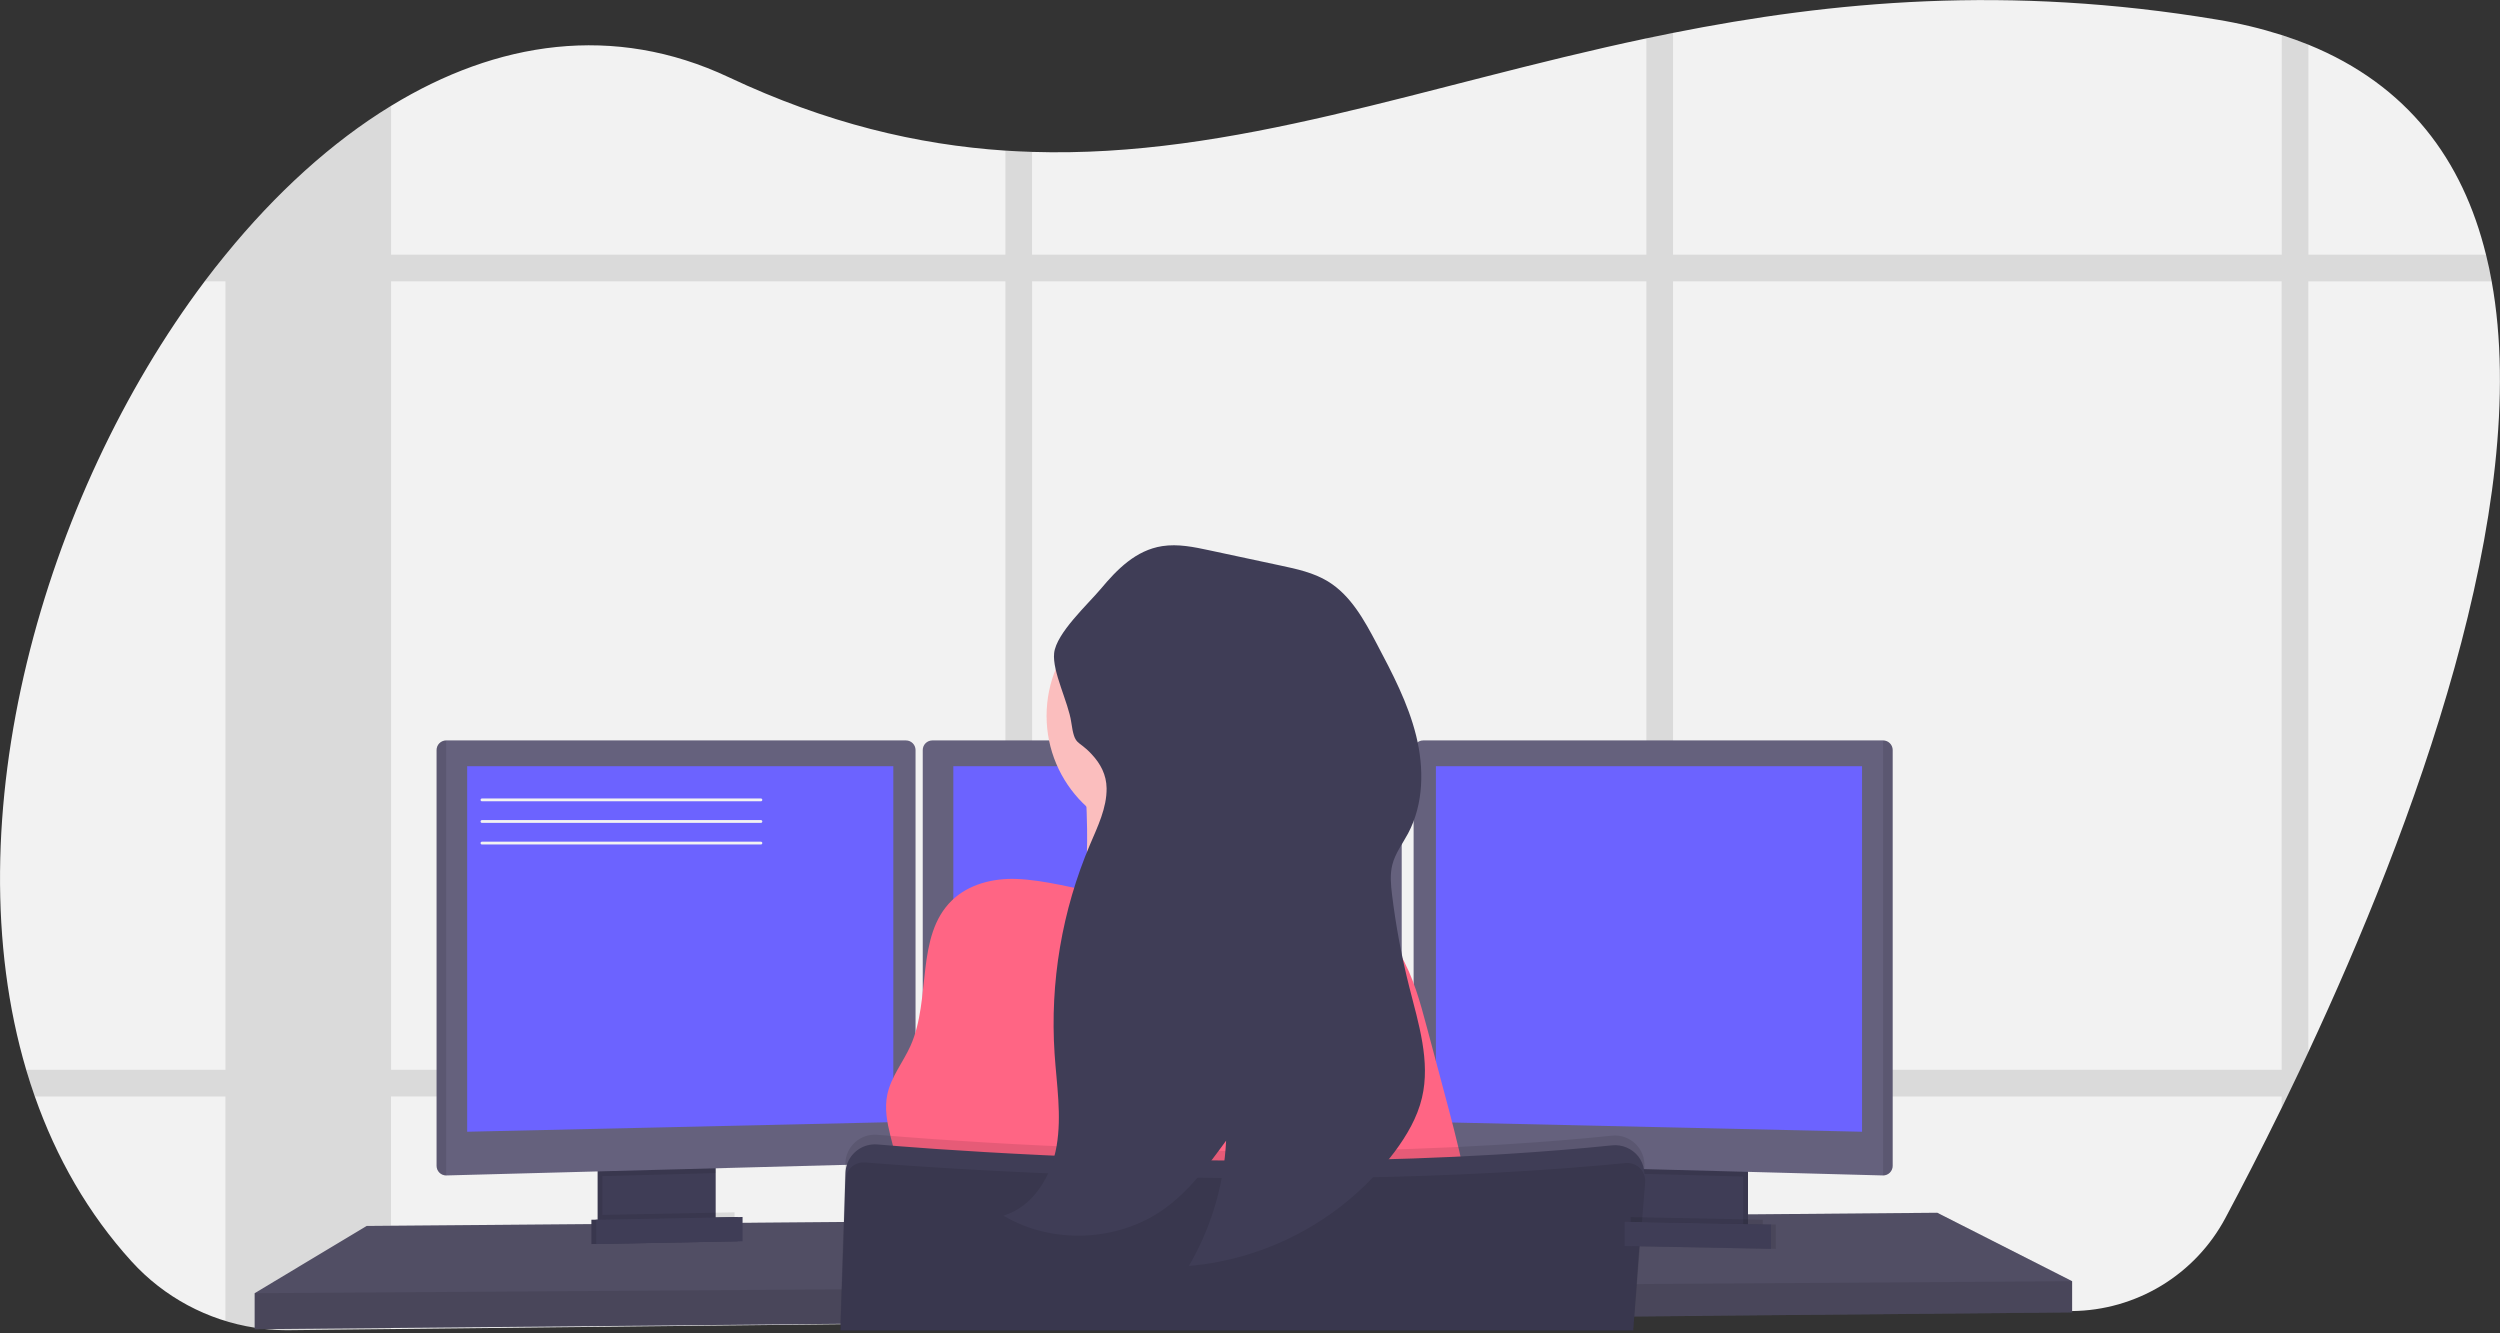 <svg width="600" height="320" viewBox="0 0 600 320" fill="none" xmlns="http://www.w3.org/2000/svg">
<rect x="0" y="0" width="600" height="320" fill="#333333" stroke="none"/>
<g clip-path="url(#clip0)">
<path d="M553.997 252.493C553.328 253.934 552.662 255.355 551.997 256.757C550.96 258.935 549.937 261.071 548.926 263.164C548.477 264.092 548.027 265.002 547.589 265.913C542.634 276.036 538.007 284.99 534.078 292.354C530.512 299.026 525.218 304.617 518.749 308.54C512.28 312.463 504.876 314.574 497.311 314.653L409.932 315.603H409.01L401.519 315.684L395.112 315.753L375.464 315.966H374.669L364.666 316.076H364.361L302.708 316.744L247.676 317.32L241.275 317.39L201.517 317.822H201.471L175.687 318.098H175.41L93.879 318.98L69.489 319.245C67.412 319.269 65.336 319.165 63.272 318.934C62.569 318.853 61.866 318.761 61.169 318.651C49.793 316.896 39.363 311.295 31.616 302.783C21.123 291.242 13.489 277.776 8.361 263.164C7.619 261.055 6.928 258.92 6.286 256.757C-11.466 196.747 10.176 119.324 49.126 67.512C50.759 65.346 52.418 63.233 54.104 61.174L54.145 61.128C66.124 46.424 79.555 34.139 93.862 25.404C119.214 9.899 147.303 5.531 174.932 18.548C198.308 29.564 220.134 34.744 241.292 36.15C243.429 36.289 245.567 36.392 247.693 36.456C296.226 37.983 341.711 20.495 395.123 9.208C397.25 8.758 399.382 8.314 401.531 7.894C439.634 0.311 481.904 -3.688 532.171 4.719C537.393 5.572 542.546 6.805 547.589 8.407C549.806 9.121 551.942 9.889 553.997 10.711C577.989 20.472 591.075 38.507 596.635 61.105C597.161 63.203 597.616 65.336 598.001 67.507C607.859 121.865 578.986 198.971 553.997 252.493Z" fill="#F2F2F2"/>
<path opacity="0.1" d="M286.379 256.757C286.147 258.912 285.787 261.051 285.301 263.164H339.291V256.757H286.379ZM241.292 292.947L247.693 292.896V277.068C245.498 276.97 243.36 276.872 241.292 276.768V292.947ZM107.085 256.757V263.164H221.459V256.757H107.085ZM596.664 61.128H554.026V10.717C551.971 9.884 549.835 9.115 547.618 8.412V61.128H401.531V7.877C399.382 8.297 397.25 8.741 395.124 9.19V61.128H247.693V36.438C245.567 36.375 243.43 36.271 241.292 36.133V61.128H93.862V25.404C79.555 34.139 66.124 46.424 54.145 61.128H54.104V61.174C52.414 63.248 50.755 65.361 49.126 67.512H54.104V256.757H6.281C6.918 258.919 7.61 261.055 8.355 263.164H54.099V317.107C56.4 317.811 58.749 318.348 61.128 318.715C61.825 318.824 62.528 318.916 63.231 318.997C65.295 319.228 67.372 319.332 69.448 319.308L93.839 319.043V263.153H241.292V317.436L247.693 317.366V263.164H395.124V315.805L401.531 315.736V263.164H547.59V265.912C548.028 265.002 548.477 264.092 548.926 263.164C549.937 261.071 550.96 258.935 551.997 256.757C552.662 255.359 553.328 253.937 553.997 252.493V67.535H598.029C597.641 65.35 597.186 63.214 596.664 61.128ZM93.862 256.757V67.512H241.292V256.757H93.862ZM247.705 256.757V67.512H395.124V256.757H247.705ZM547.601 256.757H401.531V67.512H547.59L547.601 256.757Z" fill="black"/>
<path d="M497.305 307.485V314.975L409.77 315.782L408.837 315.799L375.568 316.105L374.772 316.116L364.66 316.203H364.361L302.72 316.773L201.535 317.712H201.448L175.721 317.954L175.445 317.96L61.128 319.009V310.366L88.007 294.232L141.939 293.783L143.091 293.777L143.472 293.771L144.624 293.754L170.518 293.541L171.676 293.535L172.045 293.529L173.197 293.524L181.5 293.454L181.719 293.449L202.203 293.276H202.37L362.206 291.928L366.118 291.899H366.51L369.495 291.87L391.188 291.691L392.34 291.674L393.406 291.662H393.96L400.707 291.611L402.044 291.593L403.836 291.582L409.453 291.53L418.367 291.455L419.519 291.444L421.525 291.432H421.899L464.946 291.063L497.305 307.485Z" fill="#65617D"/>
<path opacity="0.2" d="M497.305 307.485V314.975L409.77 315.782L408.837 315.799L375.568 316.105L374.772 316.116L364.66 316.203H364.361L302.72 316.773L201.535 317.712H201.448L175.721 317.954L175.445 317.96L61.128 319.009V310.366L88.007 294.232L141.939 293.783L143.091 293.777L143.472 293.771L144.624 293.754L170.518 293.541L171.676 293.535L172.045 293.529L173.197 293.524L181.5 293.454L181.719 293.449L202.203 293.276H202.37L362.206 291.928L366.118 291.899H366.51L369.495 291.87L391.188 291.691L392.34 291.674L393.406 291.662H393.96L400.707 291.611L402.044 291.593L403.836 291.582L409.453 291.53L418.367 291.455L419.519 291.444L421.525 291.432H421.899L464.946 291.063L497.305 307.485Z" fill="black"/>
<path d="M170.611 278.681V292.792C170.611 293.46 170.421 294.115 170.065 294.68C169.708 295.245 169.198 295.697 168.594 295.984C168.144 296.202 167.653 296.32 167.153 296.33L147.044 296.756C146.507 296.769 145.975 296.656 145.489 296.428C144.874 296.146 144.354 295.694 143.989 295.125C143.624 294.556 143.431 293.894 143.432 293.218V278.681H170.611Z" fill="#3F3D56"/>
<path opacity="0.1" d="M170.611 278.681V292.792C170.611 293.46 170.421 294.115 170.065 294.68C169.708 295.245 169.198 295.697 168.594 295.984C168.144 296.202 167.653 296.32 167.153 296.33L147.044 296.756C146.507 296.769 145.975 296.656 145.489 296.428C144.874 296.146 144.354 295.694 143.989 295.125C143.624 294.556 143.431 293.894 143.432 293.218V278.681H170.611Z" fill="black"/>
<path d="M171.763 278.681V292.792C171.763 293.46 171.574 294.115 171.217 294.68C170.86 295.245 170.35 295.697 169.746 295.984C169.297 296.202 168.805 296.32 168.306 296.33L148.197 296.756C147.66 296.769 147.127 296.656 146.641 296.428C146.027 296.146 145.506 295.694 145.141 295.125C144.777 294.556 144.583 293.894 144.584 293.218V278.681H171.763Z" fill="#3F3D56"/>
<path d="M419.519 278.675H392.34V296.825H419.519V278.675Z" fill="#3F3D56"/>
<path opacity="0.1" d="M419.519 278.675H392.34V296.825H419.519V278.675Z" fill="black"/>
<path d="M418.367 278.675H391.188V296.825H418.367V278.675Z" fill="#3F3D56"/>
<path opacity="0.1" d="M171.757 278.675V281.539L144.578 282.265V278.675H171.757Z" fill="black"/>
<path d="M219.731 179.979V276.895C219.724 277.486 219.49 278.052 219.077 278.476C218.664 278.9 218.104 279.148 217.512 279.171L107.085 282.109H107.056C106.455 282.102 105.881 281.86 105.455 281.434C105.03 281.009 104.788 280.435 104.781 279.833V179.979C104.788 179.378 105.03 178.803 105.455 178.378C105.881 177.953 106.455 177.711 107.056 177.703H217.455C218.056 177.711 218.631 177.953 219.056 178.378C219.481 178.803 219.723 179.378 219.731 179.979Z" fill="#65617D"/>
<path opacity="0.1" d="M107.085 177.703V282.109H107.056C106.455 282.102 105.881 281.86 105.455 281.434C105.03 281.009 104.788 280.435 104.781 279.833V179.979C104.788 179.378 105.03 178.803 105.455 178.378C105.881 177.953 106.455 177.711 107.056 177.703H107.085Z" fill="black"/>
<path d="M112.121 183.892H214.395V269.312L112.121 271.617V183.892Z" fill="#6C63FF"/>
<path opacity="0.1" d="M418.367 278.675V282.368L391.188 281.642V278.675H418.367Z" fill="black"/>
<path d="M454.241 179.979V279.833C454.233 280.439 453.987 281.018 453.555 281.444C453.124 281.87 452.542 282.109 451.936 282.109L341.486 279.171C340.894 279.148 340.334 278.9 339.921 278.476C339.509 278.052 339.274 277.486 339.267 276.895V179.979C339.275 179.378 339.517 178.803 339.942 178.378C340.367 177.953 340.942 177.711 341.543 177.703H451.942C452.547 177.705 453.127 177.944 453.558 178.37C453.988 178.796 454.233 179.374 454.241 179.979Z" fill="#65617D"/>
<path opacity="0.1" d="M454.241 179.979V279.833C454.233 280.439 453.987 281.018 453.556 281.444C453.124 281.87 452.542 282.109 451.936 282.109V177.703C452.542 177.703 453.124 177.942 453.556 178.368C453.987 178.794 454.233 179.373 454.241 179.979Z" fill="black"/>
<path d="M446.889 183.892H344.615V269.312L446.889 271.617V183.892Z" fill="#6C63FF"/>
<path d="M336.41 179.979V276.895C336.403 277.486 336.168 278.052 335.755 278.476C335.343 278.9 334.782 279.148 334.191 279.171L223.764 282.109C223.158 282.109 222.576 281.87 222.145 281.444C221.713 281.018 221.467 280.439 221.459 279.833V179.979C221.467 179.378 221.709 178.803 222.134 178.378C222.559 177.953 223.134 177.711 223.735 177.703H334.134C334.735 177.711 335.31 177.953 335.735 178.378C336.16 178.803 336.402 179.378 336.41 179.979Z" fill="#65617D"/>
<path d="M228.8 183.892H331.074V269.312L228.8 271.617V183.892Z" fill="#6C63FF"/>
<path opacity="0.1" d="M497.305 307.485V314.975L409.77 315.782L408.837 315.799L375.568 316.105L374.772 316.116L364.66 316.203H364.361L302.72 316.773L201.535 317.712H201.448L175.721 317.954L175.445 317.96L61.128 319.009V310.366L177.813 309.599H178.089L201.707 309.438H201.817L364.925 308.361H365.092L365.19 308.355H365.461L368.221 308.338H369.062L411.983 308.05L414.518 308.038L415.083 308.032L497.305 307.485Z" fill="black"/>
<path d="M280.755 201.367C297.09 201.367 310.331 188.126 310.331 171.791C310.331 155.457 297.09 142.216 280.755 142.216C264.421 142.216 251.179 155.457 251.179 171.791C251.179 188.126 264.421 201.367 280.755 201.367Z" fill="#FBBEBE"/>
<path d="M310.337 217.317C310.337 217.317 253.006 224.231 258.48 217.317C260.462 214.816 261.009 207.406 260.9 198.965C260.865 196.401 260.773 193.745 260.64 191.1C260.007 178.424 258.48 166.035 258.48 166.035C258.48 166.035 308.608 142.412 302.847 161.138C300.542 168.703 301.297 179.328 303.048 189.302C303.561 192.212 304.154 195.064 304.777 197.772C306.295 204.378 308.151 210.901 310.337 217.317Z" fill="#FBBEBE"/>
<path d="M291.628 214.971C298.26 213.744 305.284 211.514 311.524 214.084C313.166 214.758 314.676 215.744 316.358 216.308C318.04 216.873 319.884 217.011 321.636 217.409C327.79 218.803 332.779 223.488 335.983 228.933C339.187 234.378 340.846 240.537 342.471 246.633L346.447 261.516C349.904 274.452 353.361 287.497 354.162 300.87C306.031 303.625 257.79 303.9 209.63 301.694C212.764 295.736 215.968 289.415 215.703 282.68C215.438 275.944 211.56 269.301 212.96 262.663C213.853 258.434 216.746 254.948 218.515 251.012C223.557 239.765 219.633 224.628 228.495 216.066C232.482 212.217 238.29 210.759 243.839 210.944C250.914 211.18 258.157 213.387 265.158 214.464C274.123 215.824 282.593 216.631 291.628 214.971Z" fill="#FF6584"/>
<path opacity="0.1" d="M394.651 280.144L394.584 281.105V281.173L394.47 282.719L393.576 295.162L392.493 310.152L392.184 314.374L391.512 323.409V323.523L319.584 324.195L201.548 325.472V326.037H201.454V325.472V325.284L201.756 315.631L202.335 296.768L202.832 280.776L202.879 279.183C202.909 278.221 203.134 277.276 203.541 276.404C203.948 275.532 204.528 274.753 205.247 274.113C205.965 273.473 206.806 272.987 207.719 272.683C208.632 272.379 209.597 272.265 210.556 272.346C213.729 272.615 217.85 272.945 222.777 273.294L224.794 273.442C253.249 275.418 305.837 277.973 358.902 274.787C360.018 274.726 361.141 274.659 362.263 274.578C370.491 274.061 378.713 273.395 386.853 272.562C387.882 272.454 388.923 272.573 389.901 272.91C390.879 273.248 391.771 273.796 392.514 274.516C393.258 275.236 393.834 276.109 394.204 277.076C394.573 278.043 394.726 279.079 394.651 280.111V280.144Z" fill="black"/>
<path d="M201.517 325.65V325.085L319.573 323.801L391.501 323.129H391.703V323.015L392.375 313.98L392.664 309.947L393.767 294.748L394.634 282.715V282.419C394.674 281.865 394.649 281.307 394.56 280.759C394.564 280.737 394.564 280.714 394.56 280.692C394.375 279.557 393.913 278.486 393.215 277.572C392.475 276.623 391.505 275.878 390.397 275.408C389.29 274.937 388.08 274.757 386.883 274.884C378.742 275.717 370.521 276.383 362.293 276.9C361.17 276.981 360.048 277.048 358.932 277.109C305.867 280.261 253.279 277.707 224.823 275.764L222.807 275.616C217.879 275.267 213.759 274.944 210.586 274.668C208.84 274.521 207.102 275.026 205.707 276.085C204.311 277.144 203.358 278.682 203.03 280.403C202.962 280.766 202.922 281.135 202.909 281.505L202.452 296.401L201.827 315.271L201.531 324.924V325.112V325.677L201.517 325.65Z" fill="#3F3D56"/>
<path opacity="0.1" d="M394.839 283.748L394.012 294.053L392.782 309.413L392.473 313.258L391.801 321.87L391.76 322.3V322.414L391.66 323.409L391.734 322.414H391.539L319.611 323.086L201.535 324.363V324.175L201.864 314.522L202.536 295.659L202.966 283.122C202.988 282.409 203.187 281.713 203.546 281.096C203.905 280.48 204.413 279.963 205.023 279.593C205.785 279.127 206.675 278.915 207.564 278.988C208.976 279.103 210.71 279.237 212.734 279.385C216.021 279.627 220.074 279.909 224.793 280.205C233.532 280.756 244.496 281.348 257.06 281.832C292.016 283.176 339.206 283.627 384.03 279.701C386.047 279.526 388.13 279.331 390.167 279.136C390.973 279.056 391.786 279.21 392.507 279.58C392.711 279.681 392.904 279.803 393.085 279.943C393.67 280.367 394.134 280.937 394.429 281.596C394.498 281.728 394.554 281.865 394.597 282.007C394.799 282.564 394.882 283.157 394.839 283.748Z" fill="black"/>
<path opacity="0.1" d="M176.293 290.954V293.098C176.293 293.878 176.072 294.642 175.656 295.301C175.239 295.96 174.644 296.488 173.94 296.822L146.984 297.34C146.267 297.011 145.66 296.484 145.234 295.82C144.809 295.156 144.583 294.384 144.584 293.596V291.579L176.293 290.954Z" fill="black"/>
<path d="M177.063 297.9L141.939 298.572V292.744L177.063 292.072V297.9Z" fill="#3F3D56"/>
<path opacity="0.1" d="M177.063 297.9L141.939 298.572V292.744L177.063 292.072V297.9Z" fill="black"/>
<path d="M178.215 297.9L143.092 298.572V292.744L178.215 292.072V297.9Z" fill="#3F3D56"/>
<path opacity="0.1" d="M391.361 292.106V294.251C391.361 295.03 391.581 295.794 391.998 296.453C392.414 297.113 393.009 297.64 393.714 297.975L420.67 298.492C421.387 298.164 421.994 297.636 422.419 296.972C422.845 296.309 423.071 295.537 423.07 294.748V292.731L391.361 292.106Z" fill="black"/>
<path opacity="0.1" d="M391.073 299.052L426.197 299.724V293.896L391.073 293.224V299.052Z" fill="black"/>
<path d="M389.92 299.052L425.044 299.724V293.896L389.92 293.224V299.052Z" fill="#3F3D56"/>
<path d="M265.584 189.187C265.638 193.892 263.46 198.329 261.611 202.678C254.881 218.521 251.966 235.724 253.101 252.9C253.592 260.294 254.835 267.689 253.592 275.016C252.348 282.343 247.925 289.65 240.819 291.755C252.604 298.779 268.555 298.04 279.647 289.966C285.556 285.664 289.959 279.661 294.268 273.759C293.756 284.361 290.686 294.682 285.321 303.841C295.02 302.982 304.43 300.096 312.943 295.369C321.455 290.642 328.88 284.18 334.736 276.401C337.633 272.495 340.154 268.207 341.27 263.474C343.347 254.735 340.45 245.653 338.238 236.921C336.39 229.621 335.005 222.212 334.091 214.738C333.801 212.345 333.566 209.884 334.158 207.545C334.83 204.809 336.625 202.497 337.949 200.003C341.714 192.917 341.801 184.34 339.872 176.556C337.942 168.771 334.165 161.592 330.42 154.5C327.422 148.813 324.169 142.864 318.683 139.523C315.255 137.439 311.289 136.572 307.336 135.731L290.282 132.081C286.551 131.281 282.712 130.481 278.941 131.066C272.575 132.061 268.092 136.659 264.152 141.378C261.067 145.048 253.525 151.939 252.993 156.745C252.509 161.175 256.422 168.596 257.087 173.268C257.961 179.318 258.58 177.302 261.994 181.012C264.152 183.311 265.544 185.967 265.584 189.187Z" fill="#3F3D56"/>
<path d="M182.62 192.308H115.667C115.578 192.308 115.492 192.272 115.429 192.209C115.366 192.146 115.331 192.061 115.331 191.972C115.331 191.883 115.366 191.797 115.429 191.734C115.492 191.671 115.578 191.636 115.667 191.636H182.62C182.709 191.636 182.795 191.671 182.858 191.734C182.921 191.797 182.956 191.883 182.956 191.972C182.956 192.061 182.921 192.146 182.858 192.209C182.795 192.272 182.709 192.308 182.62 192.308Z" fill="#F2F2F2"/>
<path d="M182.62 197.494H115.667C115.578 197.494 115.492 197.458 115.429 197.395C115.366 197.332 115.331 197.247 115.331 197.157C115.331 197.068 115.366 196.983 115.429 196.92C115.492 196.857 115.578 196.821 115.667 196.821H182.62C182.709 196.821 182.795 196.857 182.858 196.92C182.921 196.983 182.956 197.068 182.956 197.157C182.956 197.247 182.921 197.332 182.858 197.395C182.795 197.458 182.709 197.494 182.62 197.494Z" fill="#F2F2F2"/>
<path d="M182.62 202.679H115.667C115.578 202.679 115.492 202.644 115.429 202.581C115.366 202.518 115.331 202.432 115.331 202.343C115.331 202.254 115.366 202.169 115.429 202.106C115.492 202.042 115.578 202.007 115.667 202.007H182.62C182.709 202.007 182.795 202.042 182.858 202.106C182.921 202.169 182.956 202.254 182.956 202.343C182.956 202.432 182.921 202.518 182.858 202.581C182.795 202.644 182.709 202.679 182.62 202.679Z" fill="#F2F2F2"/>
</g>
<defs>
<clipPath id="clip0">
<rect width="600" height="319.308" fill="white"/>
</clipPath>
</defs>
</svg>
